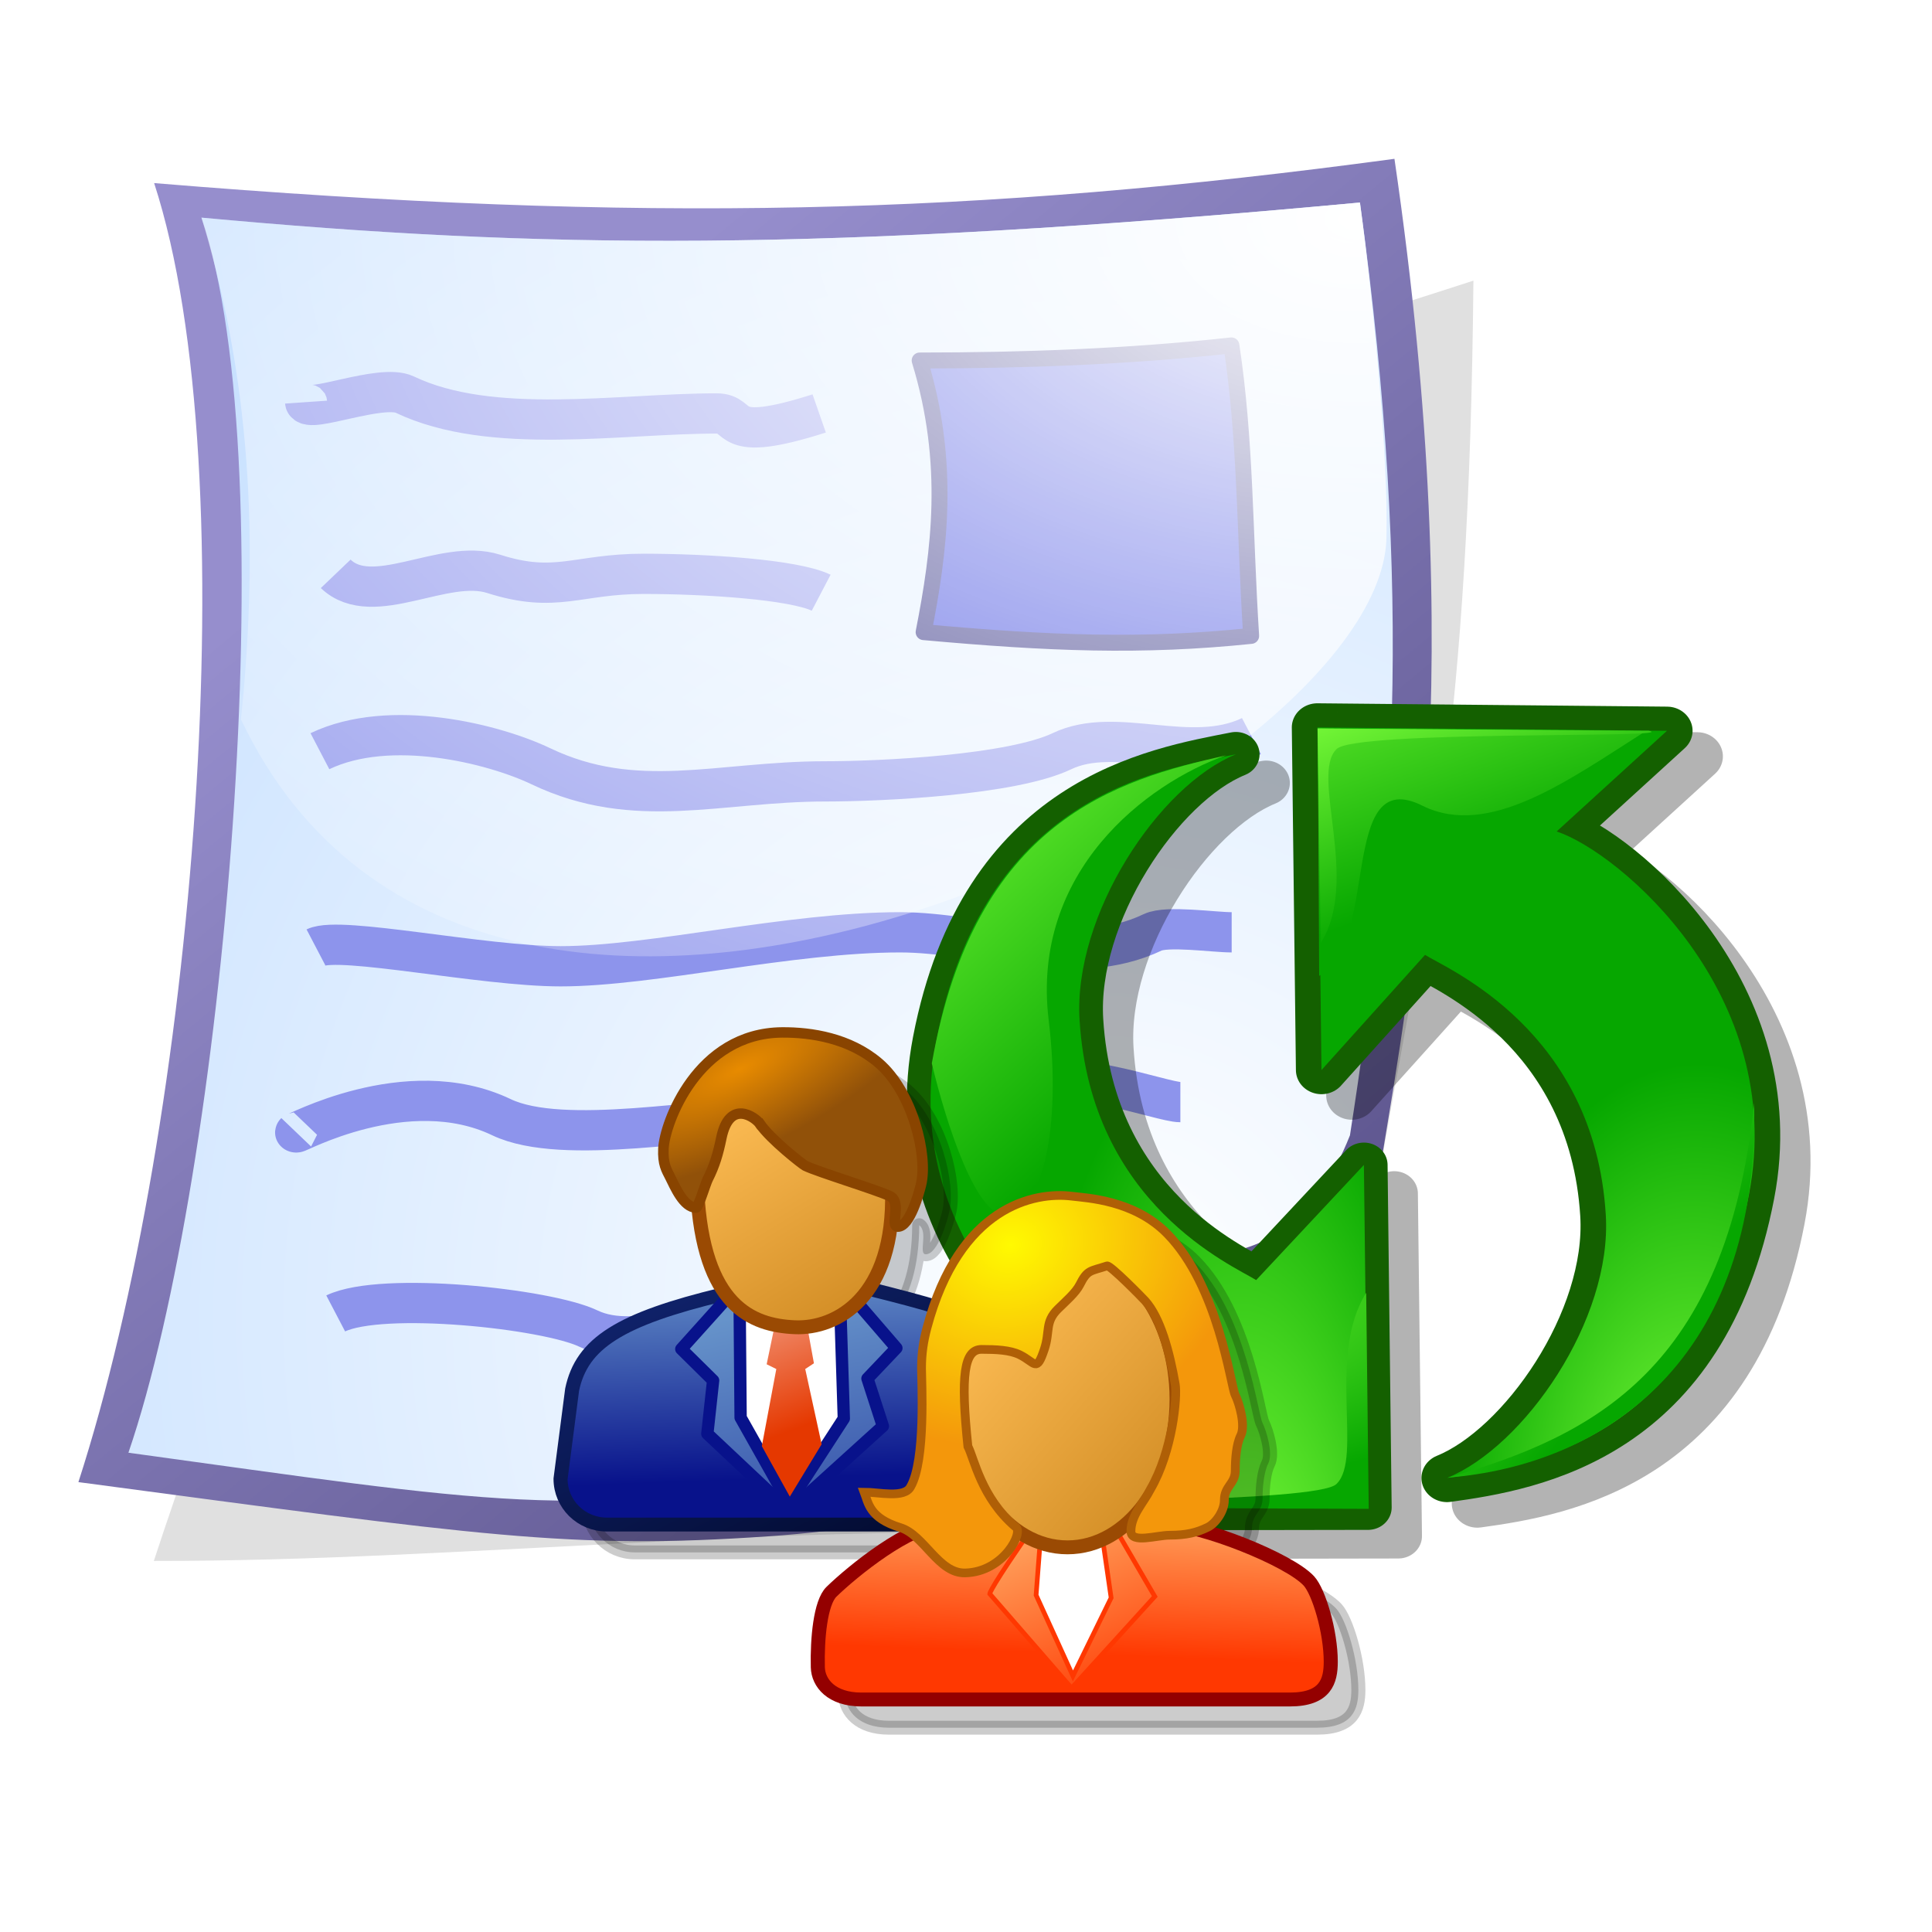 <?xml version="1.0" encoding="UTF-8" standalone="no"?>
<!-- Created with Inkscape (http://www.inkscape.org/) -->

<svg
   xmlns:dc="http://purl.org/dc/elements/1.1/"
   xmlns:cc="http://creativecommons.org/ns#"
   xmlns:rdf="http://www.w3.org/1999/02/22-rdf-syntax-ns#"
   xmlns:svg="http://www.w3.org/2000/svg"
   xmlns="http://www.w3.org/2000/svg"
   xmlns:xlink="http://www.w3.org/1999/xlink"
   xmlns:sodipodi="http://sodipodi.sourceforge.net/DTD/sodipodi-0.dtd"
   xmlns:inkscape="http://www.inkscape.org/namespaces/inkscape"
   id="svg1"
   sodipodi:version="0.32"
   inkscape:version="0.48.0 r9654"
   width="48pt"
   height="48pt"
   sodipodi:docname="ContributorsPlugin.svg"
   version="1.1"
   inkscape:export-filename="/home/sven/Desktop/ContributorsPlugin.png"
   inkscape:export-xdpi="180"
   inkscape:export-ydpi="180">
  <defs
     id="defs3">
    <linearGradient
       id="linearGradient1766">
      <stop
         style="stop-color:#000000;stop-opacity:1;"
         offset="0"
         id="stop1767" />
      <stop
         style="stop-color:#000000;stop-opacity:0;"
         offset="1"
         id="stop1768" />
    </linearGradient>
    <linearGradient
       id="linearGradient1762">
      <stop
         style="stop-color:#968ecd;stop-opacity:1;"
         offset="0"
         id="stop1763" />
      <stop
         style="stop-color:#554d85;stop-opacity:1;"
         offset="1"
         id="stop1764" />
    </linearGradient>
    <linearGradient
       id="linearGradient1751">
      <stop
         style="stop-color:#ffffff;stop-opacity:1;"
         offset="0"
         id="stop1752" />
      <stop
         style="stop-color:#afd3ff;stop-opacity:1;"
         offset="1"
         id="stop1753" />
    </linearGradient>
    <linearGradient
       id="linearGradient1746">
      <stop
         style="stop-color:#ffffff;stop-opacity:1;"
         offset="0"
         id="stop1747" />
      <stop
         style="stop-color:#ffffff;stop-opacity:0;"
         offset="1"
         id="stop1748" />
    </linearGradient>
    <radialGradient
       inkscape:collect="always"
       xlink:href="#linearGradient1746"
       id="radialGradient1750"
       cx="43.392"
       cy="3.132"
       r="59.918"
       fx="43.392"
       fy="3.132"
       gradientTransform="matrix(0.999,0,0,0.636,1.578,5.261)"
       gradientUnits="userSpaceOnUse" />
    <radialGradient
       inkscape:collect="always"
       xlink:href="#linearGradient1751"
       id="radialGradient1757"
       cx="44.575"
       cy="47.514"
       r="78.146"
       fx="44.575"
       fy="47.514"
       gradientTransform="matrix(0.787,0,0,0.808,1.578,5.261)"
       gradientUnits="userSpaceOnUse" />
    <linearGradient
       inkscape:collect="always"
       xlink:href="#linearGradient1751"
       id="linearGradient1761"
       x1="28.639"
       y1="66.266"
       x2="32.074"
       y2="70.377"
       gradientTransform="matrix(1.116,0,0,0.569,1.578,5.261)"
       gradientUnits="userSpaceOnUse" />
    <linearGradient
       inkscape:collect="always"
       xlink:href="#linearGradient1762"
       id="linearGradient1765"
       x1="22.609"
       y1="7.026"
       x2="58.476"
       y2="51.416"
       gradientTransform="matrix(0.789,0,0,0.806,1.578,5.261)"
       gradientUnits="userSpaceOnUse" />
    <linearGradient
       inkscape:collect="always"
       xlink:href="#linearGradient1766"
       id="linearGradient1769"
       x1="50.651"
       y1="51.527"
       x2="52.729"
       y2="55.05"
       gradientTransform="matrix(0.809,0,0,0.785,1.578,5.261)"
       gradientUnits="userSpaceOnUse" />
    <radialGradient
       xlink:href="#linearGradient3129"
       id="radialGradient633"
       cx="76.429"
       cy="42.388"
       r="23.252"
       fx="75.405"
       fy="42.1"
       gradientUnits="userSpaceOnUse"
       gradientTransform="matrix(0.742,0,0,1.348,-1.123,-1.845)" />
    <linearGradient
       y2="26610"
       x2="-2598"
       y1="21628"
       x1="19681"
       gradientUnits="userSpaceOnUse"
       id="linearGradient3129">
      <stop
         id="stop3131"
         style="stop-color:#80ff3d;stop-opacity:1;"
         offset="0" />
      <stop
         id="stop3133"
         style="stop-color:#06a700;stop-opacity:1;"
         offset="1" />
    </linearGradient>
    <radialGradient
       xlink:href="#linearGradient3129"
       id="radialGradient662"
       cx="36.236"
       cy="40.595"
       r="20.875"
       fx="36.236"
       fy="40.595"
       gradientUnits="userSpaceOnUse"
       gradientTransform="matrix(0.742,0,0,1.349,-1.123,-0.059)" />
    <linearGradient
       y2="26610"
       x2="-2598"
       y1="21628"
       x1="19681"
       gradientUnits="userSpaceOnUse"
       id="linearGradient3021">
      <stop
         id="stop3023"
         style="stop-color:#80ff3d;stop-opacity:1;"
         offset="0" />
      <stop
         id="stop3025"
         style="stop-color:#06a700;stop-opacity:1;"
         offset="1" />
    </linearGradient>
    <linearGradient
       y2="26610"
       x2="-2598"
       y1="21628"
       x1="19681"
       gradientUnits="userSpaceOnUse"
       id="linearGradient3028">
      <stop
         id="stop3030"
         style="stop-color:#80ff3d;stop-opacity:1;"
         offset="0" />
      <stop
         id="stop3032"
         style="stop-color:#06a700;stop-opacity:1;"
         offset="1" />
    </linearGradient>
    <linearGradient
       y2="26610"
       x2="-2598"
       y1="21628"
       x1="19681"
       gradientUnits="userSpaceOnUse"
       id="linearGradient3035">
      <stop
         id="stop3037"
         style="stop-color:#80ff3d;stop-opacity:1;"
         offset="0" />
      <stop
         id="stop3039"
         style="stop-color:#06a700;stop-opacity:1;"
         offset="1" />
    </linearGradient>
    <linearGradient
       xlink:href="#linearGradient3129"
       id="linearGradient4344"
       x1="23.388"
       y1="-5.787"
       x2="33.547"
       y2="16.485"
       gradientUnits="userSpaceOnUse"
       gradientTransform="matrix(1.118,0,0,0.894,-1.123,-1.845)" />
    <linearGradient
       y2="26610"
       x2="-2598"
       y1="21628"
       x1="19681"
       gradientUnits="userSpaceOnUse"
       id="linearGradient3042">
      <stop
         id="stop3044"
         style="stop-color:#80ff3d;stop-opacity:1;"
         offset="0" />
      <stop
         id="stop3046"
         style="stop-color:#06a700;stop-opacity:1;"
         offset="1" />
    </linearGradient>
    <linearGradient
       y2="26610"
       x2="-2598"
       y1="21628"
       x1="19681"
       gradientUnits="userSpaceOnUse"
       id="linearGradient3049">
      <stop
         id="stop3051"
         style="stop-color:#80ff3d;stop-opacity:1;"
         offset="0" />
      <stop
         id="stop3053"
         style="stop-color:#06a700;stop-opacity:1;"
         offset="1" />
    </linearGradient>
    <linearGradient
       y2="26610"
       x2="-2598"
       y1="21628"
       x1="19681"
       gradientUnits="userSpaceOnUse"
       id="linearGradient3056">
      <stop
         id="stop3058"
         style="stop-color:#80ff3d;stop-opacity:1;"
         offset="0" />
      <stop
         id="stop3060"
         style="stop-color:#06a700;stop-opacity:1;"
         offset="1" />
    </linearGradient>
    <linearGradient
       xlink:href="#linearGradient3129"
       id="linearGradient564"
       x1="3.216"
       y1="-1.029"
       x2="20.33"
       y2="22.476"
       gradientUnits="userSpaceOnUse"
       gradientTransform="matrix(0.861,0,0,1.162,-1.123,-0.059)" />
    <linearGradient
       y2="26610"
       x2="-2598"
       y1="21628"
       x1="19681"
       gradientUnits="userSpaceOnUse"
       id="linearGradient3063">
      <stop
         id="stop3065"
         style="stop-color:#80ff3d;stop-opacity:1;"
         offset="0" />
      <stop
         id="stop3067"
         style="stop-color:#06a700;stop-opacity:1;"
         offset="1" />
    </linearGradient>
    <linearGradient
       y2="26610"
       x2="-2598"
       y1="21628"
       x1="19681"
       gradientUnits="userSpaceOnUse"
       id="linearGradient3070">
      <stop
         id="stop3072"
         style="stop-color:#80ff3d;stop-opacity:1;"
         offset="0" />
      <stop
         id="stop3074"
         style="stop-color:#06a700;stop-opacity:1;"
         offset="1" />
    </linearGradient>
    <radialGradient
       inkscape:collect="always"
       xlink:href="#linearGradient3129"
       id="radialGradient3376"
       gradientUnits="userSpaceOnUse"
       gradientTransform="matrix(0.742,0,0,1.348,56.919,-5.16)"
       cx="76.429"
       cy="42.388"
       fx="75.405"
       fy="42.1"
       r="23.252" />
    <radialGradient
       inkscape:collect="always"
       xlink:href="#linearGradient3129"
       id="radialGradient3378"
       gradientUnits="userSpaceOnUse"
       gradientTransform="matrix(0.742,0,0,1.349,56.919,-3.374)"
       cx="36.236"
       cy="40.595"
       fx="36.236"
       fy="40.595"
       r="20.875" />
    <radialGradient
       inkscape:collect="always"
       xlink:href="#linearGradient3129"
       id="radialGradient3380"
       gradientUnits="userSpaceOnUse"
       gradientTransform="matrix(0.741,-0.028,0.082,2.156,52.854,-42.776)"
       cx="32.496"
       cy="49.93"
       fx="32.496"
       fy="49.93"
       r="20.875" />
    <radialGradient
       inkscape:collect="always"
       xlink:href="#linearGradient3129"
       id="radialGradient3382"
       gradientUnits="userSpaceOnUse"
       gradientTransform="matrix(0.742,-0.002,0.005,1.449,56.713,-9.533)"
       cx="71.97"
       cy="45"
       fx="70.946"
       fy="44.711"
       r="23.252" />
    <linearGradient
       inkscape:collect="always"
       xlink:href="#linearGradient3129"
       id="linearGradient3384"
       gradientUnits="userSpaceOnUse"
       gradientTransform="matrix(1.118,0,0,0.894,56.919,-5.16)"
       x1="23.388"
       y1="-5.787"
       x2="33.547"
       y2="16.485" />
    <linearGradient
       inkscape:collect="always"
       xlink:href="#linearGradient3129"
       id="linearGradient3386"
       gradientUnits="userSpaceOnUse"
       gradientTransform="translate(56.919,-5.16)"
       x1="29.017"
       y1="1.219"
       x2="35.205"
       y2="16.581" />
    <linearGradient
       inkscape:collect="always"
       xlink:href="#linearGradient3129"
       id="linearGradient3388"
       gradientUnits="userSpaceOnUse"
       gradientTransform="translate(56.919,-5.16)"
       x1="33.391"
       y1="27.996"
       x2="52.487"
       y2="42.688" />
    <linearGradient
       inkscape:collect="always"
       xlink:href="#linearGradient3129"
       id="linearGradient3390"
       gradientUnits="userSpaceOnUse"
       gradientTransform="matrix(0.861,0,0,1.162,56.919,-3.374)"
       x1="3.216"
       y1="-1.029"
       x2="20.33"
       y2="22.476" />
    <radialGradient
       inkscape:collect="always"
       xlink:href="#linearGradient3129"
       id="radialGradient3392"
       gradientUnits="userSpaceOnUse"
       gradientTransform="matrix(3.278,-1.621559e-7,7.344657e-8,1.4,9.196,-16.898)"
       cx="17.868"
       cy="38.738"
       fx="17.868"
       fy="38.738"
       r="10.727" />
    <linearGradient
       id="linearGradient3111">
      <stop
         style="stop-color:#08128b;stop-opacity:1;"
         offset="0"
         id="stop3113" />
      <stop
         style="stop-color:#6693ca;stop-opacity:1;"
         offset="1"
         id="stop3115" />
    </linearGradient>
    <linearGradient
       id="linearGradient3198">
      <stop
         style="stop-color:#01092b;stop-opacity:1;"
         offset="0"
         id="stop3200" />
      <stop
         style="stop-color:#0f2168;stop-opacity:1;"
         offset="1"
         id="stop3202" />
    </linearGradient>
    <linearGradient
       id="linearGradient3046">
      <stop
         style="stop-color:#08128b;stop-opacity:1;"
         offset="0"
         id="stop3048" />
      <stop
         style="stop-color:#6693ca;stop-opacity:1;"
         offset="1"
         id="stop3050" />
    </linearGradient>
    <linearGradient
       id="linearGradient3188">
      <stop
         style="stop-color:#e53800;stop-opacity:1;"
         offset="0"
         id="stop3190" />
      <stop
         style="stop-color:#ffffff;stop-opacity:1;"
         offset="1"
         id="stop3192" />
    </linearGradient>
    <linearGradient
       inkscape:collect="always"
       id="linearGradient3148">
      <stop
         style="stop-color:#d59028;stop-opacity:1;"
         offset="0"
         id="stop3150" />
      <stop
         style="stop-opacity:1;stop-color:#f8b74f"
         offset="1"
         id="stop3152" />
    </linearGradient>
    <linearGradient
       inkscape:collect="always"
       id="linearGradient3166">
      <stop
         style="stop-color:#e88b00;stop-opacity:1;"
         offset="0"
         id="stop3168" />
      <stop
         style="stop-opacity:1;stop-color:#915109"
         offset="1"
         id="stop3170" />
    </linearGradient>
    <linearGradient
       inkscape:collect="always"
       id="linearGradient3229">
      <stop
         style="stop-color:#ff3801;stop-opacity:1;"
         offset="0"
         id="stop3231" />
      <stop
         style="stop-opacity:1;stop-color:#ff9c58"
         offset="1"
         id="stop3233" />
    </linearGradient>
    <linearGradient
       inkscape:collect="always"
       id="linearGradient3239">
      <stop
         style="stop-color:#fffa01;stop-opacity:1;"
         offset="0"
         id="stop3241" />
      <stop
         style="stop-opacity:1;stop-color:#f4970b"
         offset="1"
         id="stop3243" />
    </linearGradient>
    <linearGradient
       inkscape:collect="always"
       xlink:href="#linearGradient3111"
       id="linearGradient3542"
       gradientUnits="userSpaceOnUse"
       gradientTransform="translate(-163.571,40.714)"
       x1="192.5"
       y1="5.179"
       x2="191.786"
       y2="-14.821" />
    <linearGradient
       inkscape:collect="always"
       xlink:href="#linearGradient3198"
       id="linearGradient3544"
       gradientUnits="userSpaceOnUse"
       gradientTransform="translate(-163.571,40.714)"
       x1="201.429"
       y1="15.357"
       x2="186.786"
       y2="-14.286" />
    <linearGradient
       inkscape:collect="always"
       xlink:href="#linearGradient3111"
       id="linearGradient3546"
       gradientUnits="userSpaceOnUse"
       gradientTransform="translate(-163.571,40.714)"
       x1="198.571"
       y1="28.393"
       x2="189.643"
       y2="-10.536" />
    <linearGradient
       inkscape:collect="always"
       xlink:href="#linearGradient3188"
       id="linearGradient3548"
       gradientUnits="userSpaceOnUse"
       gradientTransform="translate(-163.571,40.714)"
       x1="192.143"
       y1="0.714"
       x2="183.214"
       y2="-22.5" />
    <linearGradient
       inkscape:collect="always"
       xlink:href="#linearGradient3148"
       id="linearGradient3550"
       gradientUnits="userSpaceOnUse"
       gradientTransform="matrix(1,0,0,1.285,-163.571,42.789)"
       x1="197.679"
       y1="-10.649"
       x2="190.893"
       y2="-24.826" />
    <radialGradient
       inkscape:collect="always"
       xlink:href="#linearGradient3166"
       id="radialGradient3552"
       gradientUnits="userSpaceOnUse"
       gradientTransform="matrix(0.267,0.532,-1.499,0.752,-106.101,-125.183)"
       cx="297.143"
       cy="-33.709"
       fx="297.143"
       fy="-33.709"
       r="12.627" />
    <linearGradient
       inkscape:collect="always"
       xlink:href="#linearGradient3229"
       id="linearGradient3554"
       gradientUnits="userSpaceOnUse"
       gradientTransform="translate(22.476,-4.041)"
       x1="262.513"
       y1="-94.175"
       x2="262.986"
       y2="-106.796" />
    <linearGradient
       inkscape:collect="always"
       xlink:href="#linearGradient3229"
       id="linearGradient3556"
       gradientUnits="userSpaceOnUse"
       x1="288.651"
       y1="-92.659"
       x2="281.959"
       y2="-108.695" />
    <linearGradient
       inkscape:collect="always"
       xlink:href="#linearGradient3148"
       id="linearGradient3558"
       gradientUnits="userSpaceOnUse"
       gradientTransform="matrix(1,0,0,1.285,-163.571,42.789)"
       x1="454.117"
       y1="-119.182"
       x2="441.49"
       y2="-133.138" />
    <radialGradient
       inkscape:collect="always"
       xlink:href="#linearGradient3239"
       id="radialGradient3560"
       gradientUnits="userSpaceOnUse"
       gradientTransform="matrix(1.137,-0.33,0.286,0.986,0.342,90.418)"
       cx="279.913"
       cy="-136.487"
       fx="279.913"
       fy="-136.487"
       r="18.135" />
  </defs>
  <sodipodi:namedview
     id="base"
     pagecolor="#ffffff"
     bordercolor="#666666"
     borderopacity="1.0"
     inkscape:pageopacity="0.0"
     inkscape:pageshadow="2"
     inkscape:zoom="2"
     inkscape:cx="45.6242"
     inkscape:cy="21.755521"
     inkscape:window-width="1178"
     inkscape:window-height="761"
     inkscape:window-x="490"
     inkscape:window-y="37"
     inkscape:current-layer="svg1"
     showguides="false"
     inkscape:guide-bbox="true"
     showgrid="false"
     inkscape:grid-points="false"
     inkscape:grid-bbox="false"
     showborder="true"
     inkscape:window-maximized="0">
    <sodipodi:guide
       orientation="vertical"
       position="0"
       id="guide2809" />
    <sodipodi:guide
       orientation="vertical"
       position="48"
       id="guide2810" />
    <sodipodi:guide
       orientation="horizontal"
       position="0"
       id="guide2811" />
    <sodipodi:guide
       orientation="horizontal"
       position="47"
       id="guide2819" />
    <sodipodi:guide
       orientation="horizontal"
       position="48.405"
       id="guide1774" />
    <inkscape:grid
       id="GridFromPre046Settings"
       type="xygrid"
       originx="0px"
       originy="0pt"
       spacingx="1pt"
       spacingy="1pt"
       color="#0000ff"
       empcolor="#0000ff"
       opacity="0.2"
       empopacity="0.4"
       empspacing="5" />
  </sodipodi:namedview>
  <path
     style="font-size:12px;opacity:0.122;fill:url(#linearGradient1769);fill-opacity:1;fill-rule:evenodd"
     d="m 5.096,51.708 c 5.298,10e-4 9.667,-0.292 18.575,-0.736 4.727,-0.235 11.572,-0.278 18.498,-0.469 3.968,-5.218 2.975,-8.514 3.685,-12.522 C 47.368,29.434 48.674,24.094 48.809,9.296 36.485,13.313 28.127,15.107 17.455,19.057 13.861,30.044 8.69,40.72 5.096,51.708 z"
     id="path913"
     nodetypes="cccccc"
     sodipodi:nodetypes="cscsccc"
     inkscape:connector-curvature="0" />
  <path
     style="font-size:12px;fill:url(#linearGradient1765);fill-opacity:1;fill-rule:evenodd"
     d="M 2.597,49.097 C 15.961,50.872 18.868,51.347 25.471,50.891 35.544,50.203 44.968,45.473 45.739,38.584 46.8,32.116 48.688,22.302 46.193,5.261 32.391,7.126 21.359,7.41 5.106,6.065 8.225,15.644 6.442,37.229 2.597,49.097 z"
     id="path861"
     sodipodi:nodetypes="cscccc"
     inkscape:connector-curvature="0" />
  <path
     style="font-size:12px;fill:url(#radialGradient1757);fill-opacity:1;fill-rule:evenodd"
     d="m 4.254,48.123 c 11.833,1.622 15.178,2.322 22.822,0.544 2.646,-0.615 9.762,-3.781 10.214,-7.678 0.64,0.196 5.157,2.343 7.429,-3.379 C 46.18,28.211 46.854,19.866 45.05,6.709 27.1,8.375 17.873,8.245 6.673,7.209 9.501,15.487 7.417,38.889 4.254,48.123 z"
     id="path863"
     sodipodi:nodetypes="ccccccc"
     inkscape:connector-curvature="0" />
  <path
     style="font-size:12px;opacity:0.915;fill:url(#linearGradient1761);fill-opacity:1;fill-rule:evenodd"
     d="m 26.408,49.725 c 8.898,-1.874 13.918,-3.784 17.007,-8.677 -1.842,1.657 -3.627,1.75 -5.362,1.231 -1.421,3.287 -4.344,5.296 -11.645,7.447 z"
     id="path1150"
     sodipodi:nodetypes="cccc"
     inkscape:connector-curvature="0" />
  <g
     id="g3122"
     transform="matrix(1.046,0,0,1,-6.4,-6.491)">
    <path
       sodipodi:nodetypes="cccc"
       id="path2058"
       d="m 15.812,19.812 c 0.029,0.4 2.382,-0.622 3.125,-0.25 2.739,1.37 6.814,0.625 9.875,0.625 0.87,0 0.132,1.039 3.25,0"
       style="fill:none;stroke:#8d94ec;stroke-width:1pt;stroke-linecap:butt;stroke-linejoin:miter;stroke-opacity:1"
       inkscape:connector-curvature="0" />
    <path
       sodipodi:nodetypes="cccc"
       id="path2060"
       d="m 16.75,25.5 c 1.179,1.179 3.419,-0.527 5,0 1.983,0.661 2.637,0 4.75,0 1.994,0 4.75,0.187 5.625,0.625"
       style="fill:none;stroke:#8d94ec;stroke-width:1pt;stroke-linecap:butt;stroke-linejoin:miter;stroke-opacity:1"
       inkscape:connector-curvature="0" />
    <path
       id="path2062"
       d="m 16.25,31.375 c 2.225,-1.112 5.508,-0.246 7,0.5 3.001,1.5 5.639,0.5 9,0.5 1.837,0 5.929,-0.214 7.5,-1 1.728,-0.864 4.056,0.472 6,-0.5"
       style="fill:none;stroke:#8d94ec;stroke-width:1pt;stroke-linecap:butt;stroke-linejoin:miter;stroke-opacity:1"
       inkscape:connector-curvature="0" />
    <path
       sodipodi:nodetypes="ccccc"
       id="path2064"
       d="m 16.125,37.875 c 0.77,-0.385 5.276,0.625 7.75,0.625 2.883,0 7.233,-1.125 10.75,-1.125 2.543,0 5.514,1.243 8,0 0.453,-0.227 1.927,0 2.5,0"
       style="fill:none;stroke:#8d94ec;stroke-width:1pt;stroke-linecap:butt;stroke-linejoin:miter;stroke-opacity:1"
       inkscape:connector-curvature="0" />
    <path
       sodipodi:nodetypes="ccccc"
       id="path2070"
       d="m 15.5,44 c -0.122,0.122 3.485,-2.008 6.5,-0.5 1.948,0.974 6.43,0 8.75,0 2.661,0 5.301,0.1 7.5,-1 1.554,-0.777 4.634,0.5 5.25,0.5"
       style="fill:none;stroke:#8d94ec;stroke-width:1pt;stroke-linecap:butt;stroke-linejoin:miter;stroke-opacity:1"
       inkscape:connector-curvature="0" />
    <path
       id="path2072"
       d="m 16.75,50 c 1.48,-0.74 6.688,-0.156 8,0.5 1.597,0.799 3.934,-0.5 5,-0.5"
       style="fill:none;stroke:#8d94ec;stroke-width:1pt;stroke-linecap:butt;stroke-linejoin:miter;stroke-opacity:1"
       inkscape:connector-curvature="0" />
  </g>
  <path
     style="color:#000000;fill:#2330da;fill-opacity:1;fill-rule:evenodd;stroke:#131171;stroke-width:0.528;stroke-linecap:round;stroke-linejoin:round;stroke-miterlimit:4;stroke-opacity:1;stroke-dasharray:none;stroke-dashoffset:0;marker:none;visibility:visible;display:inline;overflow:visible"
     d="m 30.465,11.942 c 3.399,0 6.928,-0.125 10.327,-0.5 0.479,3.166 0.436,6.207 0.654,9.623 -3.617,0.375 -6.711,0.25 -10.85,-0.125 0.523,-2.666 0.915,-5.582 -0.131,-8.998 z"
     id="rect2074"
     sodipodi:nodetypes="ccccc"
     inkscape:connector-curvature="0" />
  <path
     style="font-size:12px;fill:url(#radialGradient1750);fill-opacity:1;fill-rule:evenodd"
     d="M 45.929,17.714 C 45.992,15.261 45.501,9.998 45.05,6.709 27.1,8.375 17.873,8.245 6.673,7.209 8.233,12.358 8.617,17.685 7.982,23.831 c 8.121,17.097 38.01,2.142 37.947,-6.117 z"
     id="path1794"
     sodipodi:nodetypes="ccccc"
     inkscape:connector-curvature="0" />
  <g
     id="g3361"
     transform="matrix(0.502,0,0,0.474,0.904,24.869)">
    <g
       transform="translate(56.919,-3.374)"
       style="opacity:0.3;stroke:#000000;stroke-opacity:1"
       id="g2949">
      <path
         class="fil1"
         d="M 30.212,3.533 53.284,3.767 46.002,10.803 C 50.108,12.236 61.23,22.17 58.696,36.148 55.606,53.18 44.397,55.162 38.767,55.984 43.842,53.803 49.678,44.942 49.243,37.58 48.492,24.701 38.847,20.444 37.316,19.427 L 30.483,27.475 30.212,3.533 z"
         id="path2941"
         style="font-size:12px;fill:url(#radialGradient2953);fill-rule:evenodd;stroke:#000000;stroke-width:3.375;stroke-linejoin:round;stroke-miterlimit:4;stroke-opacity:1;stroke-dasharray:none"
         sodipodi:nodetypes="cccscsccc"
         inkscape:connector-curvature="0" />
      <path
         class="fil1"
         d="m 33.552,58.263 -23.209,0.042 7.558,-7.726 C 13.243,48.732 2.535,39.626 5.068,25.648 8.159,8.615 19.554,6.727 24.834,5.624 19.759,7.806 14.087,16.853 14.521,24.215 15.273,37.095 24.642,41.351 26.173,42.368 l 7.109,-8.047 0.27,23.942 z"
         id="path2943"
         style="font-size:12px;fill:url(#radialGradient2955);fill-rule:evenodd;stroke:#000000;stroke-width:3.125;stroke-linejoin:round;stroke-miterlimit:4;stroke-opacity:1;stroke-dasharray:none"
         sodipodi:nodetypes="cccscsccc"
         inkscape:connector-curvature="0" />
    </g>
    <path
       class="fil1"
       d="m 85.131,-1.628 23.071,0.234 -7.282,7.036 C 105.027,7.075 116.149,17.009 113.615,30.988 110.525,48.02 99.317,50.001 93.686,50.824 98.761,48.643 104.597,39.782 104.162,32.42 103.411,19.541 93.766,15.284 92.235,14.267 l -6.833,8.048 -0.27,-23.942 z"
       id="path3156"
       style="font-size:12px;fill:url(#radialGradient3376);fill-rule:evenodd;stroke:#146000;stroke-width:3.375;stroke-linejoin:round;stroke-miterlimit:4;stroke-opacity:1;stroke-dasharray:none"
       sodipodi:nodetypes="cccscsccc"
       inkscape:connector-curvature="0" />
    <path
       class="fil1"
       d="m 88.471,52.889 -23.209,0.042 7.558,-7.726 C 68.162,43.359 57.454,34.253 59.987,20.274 63.078,3.242 74.473,1.354 79.753,0.251 74.678,2.432 69.006,11.48 69.44,18.841 70.192,31.721 79.561,35.978 81.092,36.995 l 7.109,-8.047 0.27,23.942 z"
       id="path2105"
       style="font-size:12px;fill:url(#radialGradient3378);fill-rule:evenodd;stroke:#146000;stroke-width:3.125;stroke-linejoin:round;stroke-miterlimit:4;stroke-opacity:1;stroke-dasharray:none"
       sodipodi:nodetypes="cccscsccc"
       inkscape:connector-curvature="0" />
    <path
       sodipodi:nodetypes="cccscsccc"
       style="font-size:12px;fill:url(#radialGradient3380);fill-rule:evenodd"
       id="path675"
       d="m 88.471,52.889 -23.209,0.042 7.558,-7.726 C 68.162,43.359 57.454,34.253 59.987,20.274 63.078,3.242 74.473,1.354 79.753,0.251 74.678,2.432 69.006,11.48 69.44,18.841 70.192,31.721 79.561,35.978 81.092,36.995 l 7.109,-8.047 0.27,23.942 z"
       class="fil1"
       inkscape:connector-curvature="0" />
    <path
       sodipodi:nodetypes="cccscsccc"
       style="font-size:12px;fill:url(#radialGradient3382);fill-rule:evenodd"
       id="path583"
       d="m 85.131,-1.628 23.071,0.234 -7.282,7.036 C 105.027,7.075 116.149,17.009 113.615,30.988 110.525,48.02 99.317,50.001 93.686,50.824 98.761,48.643 104.597,39.782 104.162,32.42 103.411,19.541 93.766,15.284 92.235,14.267 l -6.833,8.048 -0.27,-23.942 z"
       class="fil1"
       inkscape:connector-curvature="0" />
    <path
       sodipodi:nodetypes="ccscc"
       style="font-size:12px;fill:url(#linearGradient3384);fill-rule:evenodd"
       id="path584"
       d="m 85.162,-1.566 21.631,0.197 C 101.622,2.116 96.459,6.112 92.09,3.857 86.485,0.837 89.277,13.587 85.25,15.732 l -0.088,-17.298 z"
       class="fil2"
       inkscape:connector-curvature="0" />
    <path
       sodipodi:nodetypes="ccscc"
       style="font-size:12px;fill:url(#linearGradient3386);fill-rule:evenodd"
       id="path585"
       d="m 85.144,-1.549 21.851,0.151 c 2.456,0.547 -19.41,-0.063 -20.601,1.287 C 84.641,1.687 87.962,9.047 85.359,13.43 L 85.144,-1.549 z"
       class="fil5"
       inkscape:connector-curvature="0" />
    <path
       sodipodi:nodetypes="ccc"
       style="font-size:12px;fill:url(#linearGradient3388);fill-rule:evenodd"
       id="path586"
       d="m 93.761,50.796 c 9.648,-2.923 18.355,-7.633 20.193,-26.179 0.372,18.03 -9.938,25.311 -20.193,26.179 z"
       class="fil5"
       inkscape:connector-curvature="0" />
    <path
       sodipodi:nodetypes="ccsc"
       style="font-size:12px;fill:url(#radialGradient3162);fill-rule:evenodd"
       id="path638"
       d="m 100.941,5.543 c 5.94,2.967 11.731,10.186 12.041,16.329 -3.343,5.096 -7.457,-5.781 -10.951,-7.827 -1.898,-1.153 -7.795,-4.857 -1.09,-8.503 z"
       class="fil2"
       inkscape:connector-curvature="0" />
    <path
       sodipodi:nodetypes="csccs"
       style="font-size:12px;fill:url(#linearGradient3390);fill-rule:evenodd"
       id="path657"
       d="m 67.4,18.827 c 0.878,7.694 -0.49,13.359 -2.75,13.636 C 62.656,32.707 60.649,26.101 59.688,21.851 62.522,4.863 71.905,2.048 79.113,0.318 73.882,2.272 66.212,8.422 67.4,18.827 z"
       class="fil2"
       inkscape:connector-curvature="0" />
    <path
       sodipodi:nodetypes="ccscc"
       style="font-size:12px;fill:url(#radialGradient3392);fill-rule:evenodd"
       id="path658"
       d="m 88.52,52.981 -21.249,-0.081 c -2.456,-0.547 17.935,-0.312 19.126,-1.661 1.753,-1.798 -0.648,-8.97 1.955,-13.353 l 0.167,15.096 z"
       class="fil5"
       inkscape:connector-curvature="0" />
  </g>
  <g
     id="g3526"
     transform="matrix(0.466,0,0,0.46,-67.941,23.435)">
    <path
       sodipodi:nodetypes="ccccccccccccccccccccccccccccccccccc"
       id="path3314"
       d="m 203.388,25.41 c -6.035,0.046 -8.354,6.532 -8.438,8.344 -0.052,1.128 0.235,1.533 0.5,2.062 0.331,0.663 0.946,2.188 1.844,2.188 0.034,0 0.124,-0.325 0.188,-0.469 0.265,3.268 0.997,5.389 2.031,6.719 l -0.344,0 c -7.308,1.782 -10.033,3.544 -10.719,6.875 l -0.812,6.406 c 0,1.823 1.458,3.312 3.281,3.312 l 20.5,0 c 0.161,0.066 0.151,0.159 0.344,0.219 0.278,0.087 0.503,0.315 0.75,0.5 -2.15,1.06 -4.571,3.054 -5.656,4.125 -0.788,0.777 -1.017,3.401 -0.969,5.438 0.027,1.142 0.961,2.344 3.094,2.344 l 30.438,0 c 2.554,0 2.938,-1.347 2.938,-2.719 0,-2.188 -0.863,-5.069 -1.562,-5.844 -1.19,-1.317 -5.554,-3.003 -8.406,-3.594 0.383,-0.095 0.864,-0.104 1.219,-0.281 0.543,-0.271 1.188,-1.159 1.188,-1.938 0,-1.023 0.75,-1.16 0.75,-2.125 0,-0.815 0.095,-1.909 0.406,-2.531 0.36,-0.721 -0.129,-2.352 -0.406,-2.906 -0.337,-0.675 -1.162,-7.829 -4.844,-11.625 -2.344,-2.417 -5.674,-2.551 -6.75,-2.688 -2.49,-0.316 -7.143,0.843 -9.656,7.938 -1.339,-0.413 -2.854,-0.833 -4.75,-1.312 l -0.156,0 c 1.039,-1.456 1.743,-3.538 1.75,-6.562 0.66,0.509 -0.084,2.094 0.469,2.094 0.862,0 1.521,-2.435 1.656,-3 0.507,-2.11 -0.624,-6.7 -3.031,-8.781 -2.068,-1.788 -4.787,-2.204 -6.844,-2.188 z"
       style="opacity:0.2;color:#000000;fill:#000000;fill-opacity:1;fill-rule:nonzero;stroke:#000000;stroke-width:1;stroke-linecap:butt;stroke-linejoin:round;stroke-miterlimit:4;stroke-opacity:1;stroke-dasharray:none;stroke-dashoffset:0;marker:none;visibility:visible;display:inline;overflow:visible"
       inkscape:connector-curvature="0" />
    <g
       transform="matrix(0.768,0,0,0.768,180.135,20.249)"
       id="g3264">
      <path
         style="color:#000000;fill:url(#linearGradient3542);fill-opacity:1;fill-rule:nonzero;stroke:url(#linearGradient3544);stroke-width:1.302;stroke-linecap:butt;stroke-linejoin:round;stroke-miterlimit:4;stroke-opacity:1;stroke-dasharray:none;stroke-dashoffset:0;marker:none;visibility:visible;display:inline;overflow:visible"
         d="m 22.173,28.676 13.511,-0.536 c 10.589,2.679 13.929,3.876 15,9.464 l 1.429,8.362 c 0,2.374 -1.911,4.286 -4.286,4.286 l -36.368,0 c -2.374,0 -4.286,-1.911 -4.286,-4.286 l 1.071,-8.362 c 0.893,-4.339 4.411,-6.607 13.929,-8.929 z"
         id="rect2063"
         sodipodi:nodetypes="ccccccccc"
         inkscape:connector-curvature="0" />
      <path
         style="color:#000000;fill:url(#linearGradient3546);fill-opacity:1;fill-rule:nonzero;stroke:#08128b;stroke-width:1.14;stroke-linecap:butt;stroke-linejoin:round;stroke-miterlimit:4;stroke-opacity:1;stroke-dasharray:none;stroke-dashoffset:0;marker:none;visibility:visible;display:inline;overflow:visible;font-family:Bitstream Vera Sans"
         d="m 22.545,29.062 -4.196,4.732 2.946,2.946 -0.536,5 7.589,7.232 8.661,-7.946 -1.429,-4.464 2.679,-2.857 -3.571,-4.196 -12.143,-0.446 z"
         id="path3174"
         sodipodi:nodetypes="cccccccccc"
         inkscape:connector-curvature="0" />
      <path
         style="color:#000000;fill:#ffffff;fill-opacity:1;fill-rule:nonzero;stroke:#08128b;stroke-width:1.14;stroke-linecap:butt;stroke-linejoin:round;stroke-miterlimit:4;stroke-opacity:1;stroke-dasharray:none;stroke-dashoffset:0;marker:none;visibility:visible;display:inline;overflow:visible;font-family:Bitstream Vera Sans"
         d="m 23.75,29.509 c 0,0.134 0.089,10.714 0.089,10.714 l 4.464,8.036 5.089,-7.946 -0.357,-11.429 -9.286,0.625 z"
         id="path3180"
         inkscape:connector-curvature="0" />
      <path
         style="fill:url(#linearGradient3548);fill-opacity:1;fill-rule:evenodd;stroke:none"
         d="m 26.964,31.741 -0.714,3.482 0.893,0.446 -1.339,7.232 2.589,4.732 2.946,-4.911 -1.518,-7.054 0.804,-0.536 -0.625,-3.482 -3.036,0.089 z"
         id="path3186"
         sodipodi:nodetypes="cccccccccc"
         inkscape:connector-curvature="0" />
      <path
         style="color:#000000;fill:url(#linearGradient3550);fill-opacity:1;fill-rule:nonzero;stroke:#9a4a03;stroke-width:1.302;stroke-linecap:butt;stroke-linejoin:round;stroke-miterlimit:4;stroke-opacity:1;stroke-dasharray:none;stroke-dashoffset:0;marker:none;visibility:visible;display:inline;overflow:visible"
         d="m 37.857,18.929 c 0.268,9.972 -5.111,13.001 -9.018,12.822 -3.939,-0.18 -8.482,-1.957 -9.018,-12.822 0,-7.472 4.04,-13.536 9.018,-13.536 4.978,0 9.018,6.064 9.018,13.536 z"
         id="path3145"
         sodipodi:nodetypes="czccc"
         inkscape:connector-curvature="0" />
      <path
         style="fill:url(#radialGradient3552);fill-opacity:1;fill-rule:evenodd;stroke:#894400;stroke-width:0.977;stroke-linecap:butt;stroke-linejoin:miter;stroke-miterlimit:4;stroke-opacity:1;stroke-dasharray:none"
         d="m 25.625,12.679 c 0.997,1.475 3.961,3.811 4.196,3.929 1.144,0.572 6.719,2.288 7.857,2.857 1.089,0.544 -0.039,2.857 0.714,2.857 1.122,0 1.966,-3.193 2.143,-3.929 0.66,-2.748 -0.793,-8.718 -3.929,-11.429 -2.694,-2.328 -6.249,-2.879 -8.929,-2.857 -7.86,0.06 -10.874,8.534 -10.982,10.893 -0.067,1.47 0.28,1.988 0.625,2.679 0.432,0.863 1.242,2.857 2.411,2.857 0.193,0 0.844,-2.223 1.071,-2.679 0.631,-1.261 0.955,-2.38 1.25,-3.839 0.756,-3.743 3.168,-1.936 3.571,-1.339 z"
         id="path3156-2"
         sodipodi:nodetypes="cssssssssssss"
         inkscape:connector-curvature="0" />
    </g>
    <g
       transform="matrix(0.768,0,0,0.768,2.904,143.574)"
       id="g3257">
      <path
         style="color:#000000;fill:url(#linearGradient3554);fill-opacity:1;fill-rule:nonzero;stroke:#940000;stroke-width:1.302;stroke-linecap:butt;stroke-linejoin:round;stroke-miterlimit:4;stroke-opacity:1;stroke-dashoffset:0;marker:none;visibility:visible;display:inline;overflow:visible;font-family:Bitstream Vera Sans"
         d="m 273.373,-110.337 20.708,0 c 3.078,0 11.295,3.27 13.132,5.303 0.911,1.009 2.02,4.727 2.02,7.576 0,1.786 -0.462,3.536 -3.788,3.536 l -39.648,0 c -2.778,0 -4.005,-1.543 -4.041,-3.03 -0.063,-2.652 0.237,-6.059 1.263,-7.071 1.965,-1.939 7.276,-6.313 10.354,-6.313 z"
         id="rect3224"
         sodipodi:nodetypes="ccssssssc"
         inkscape:connector-curvature="0" />
      <path
         style="fill:url(#linearGradient3556);fill-opacity:1;fill-rule:evenodd;stroke:#ff3801;stroke-width:0.326pt;stroke-linecap:butt;stroke-linejoin:miter;stroke-opacity:1"
         d="m 281.959,-110.526 c -4.293,6.187 -4.293,6.692 -4.293,6.692 l 7.576,8.839 7.702,-8.586 -3.914,-6.819 -7.071,-0.126 z"
         id="path3249"
         sodipodi:nodetypes="cccccc"
         inkscape:connector-curvature="0" />
      <path
         sodipodi:nodetypes="cccccc"
         id="path3255"
         d="m 282.464,-110.4 -0.505,6.692 3.409,7.576 3.536,-7.324 -1.01,-7.071 -5.43,0.126 z"
         style="fill:#ffffff;fill-opacity:1;fill-rule:evenodd;stroke:#ff3801;stroke-width:0.326pt;stroke-linecap:butt;stroke-linejoin:miter;stroke-opacity:1"
         inkscape:connector-curvature="0" />
      <path
         sodipodi:type="arc"
         style="color:#000000;fill:url(#linearGradient3558);fill-opacity:1;fill-rule:nonzero;stroke:#9a4a03;stroke-width:1.302;stroke-linecap:butt;stroke-linejoin:round;stroke-miterlimit:4;stroke-opacity:1;stroke-dasharray:none;stroke-dashoffset:0;marker:none;visibility:visible;display:inline;overflow:visible;font-family:Bitstream Vera Sans"
         id="path3212"
         sodipodi:cx="284.86301"
         sodipodi:cy="-122.07999"
         sodipodi:rx="10.101525"
         sodipodi:ry="13.889598"
         d="m 294.965,-122.08 c 0,7.671 -4.523,13.89 -10.102,13.89 -5.579,0 -10.102,-6.219 -10.102,-13.89 0,-7.671 4.523,-13.89 10.102,-13.89 5.579,0 10.102,6.219 10.102,13.89 z" />
      <path
         style="fill:url(#radialGradient3560);fill-opacity:1;fill-rule:evenodd;stroke:#af5f06;stroke-width:0.814;stroke-linecap:butt;stroke-linejoin:miter;stroke-miterlimit:4;stroke-opacity:1;stroke-dasharray:none"
         d="m 292.06,-131.298 c 1.404,1.586 2.247,4.759 2.778,7.829 0.196,1.133 -0.22,6.218 -2.303,9.849 -0.633,1.267 -1.798,2.418 -1.798,3.923 0,1.179 2.359,0.37 3.597,0.37 1.512,0 2.509,-0.244 3.536,-0.758 0.707,-0.354 1.515,-1.512 1.515,-2.525 0,-1.333 1.01,-1.521 1.01,-2.778 0,-1.062 0.1,-2.472 0.505,-3.283 0.469,-0.939 -0.144,-3.066 -0.505,-3.788 -0.439,-0.878 -1.519,-10.209 -6.313,-15.152 -3.053,-3.147 -7.394,-3.327 -8.796,-3.505 -3.5,-0.444 -10.434,0.946 -13.428,12.344 -0.324,1.235 -0.505,2.398 -0.505,3.788 0,1.263 0.404,8.64 -1.01,11.112 -0.556,1.113 -2.981,0.505 -4.293,0.505 0.381,1.01 0.463,2.428 3.344,3.327 2.211,0.689 3.511,4.308 6,4.25 3.598,-0.084 5.48,-3.909 4.65,-4.324 -3.158,-2.74 -3.796,-6.342 -4.398,-7.546 -0.693,-6.688 -0.347,-9.091 1.263,-9.091 1.339,0 2.636,0.055 3.536,0.505 1.459,0.729 1.534,1.71 2.273,-0.505 0.558,-1.674 0.023,-2.548 1.263,-3.788 0.725,-0.725 1.645,-1.522 2.02,-2.273 0.718,-1.436 0.961,-1.246 2.525,-1.768 0.288,-0.096 3.269,2.982 3.536,3.283 z"
         id="path3237"
         sodipodi:nodetypes="csccccccccssssccssccccccccs"
         inkscape:connector-curvature="0" />
    </g>
  </g>
</svg>

